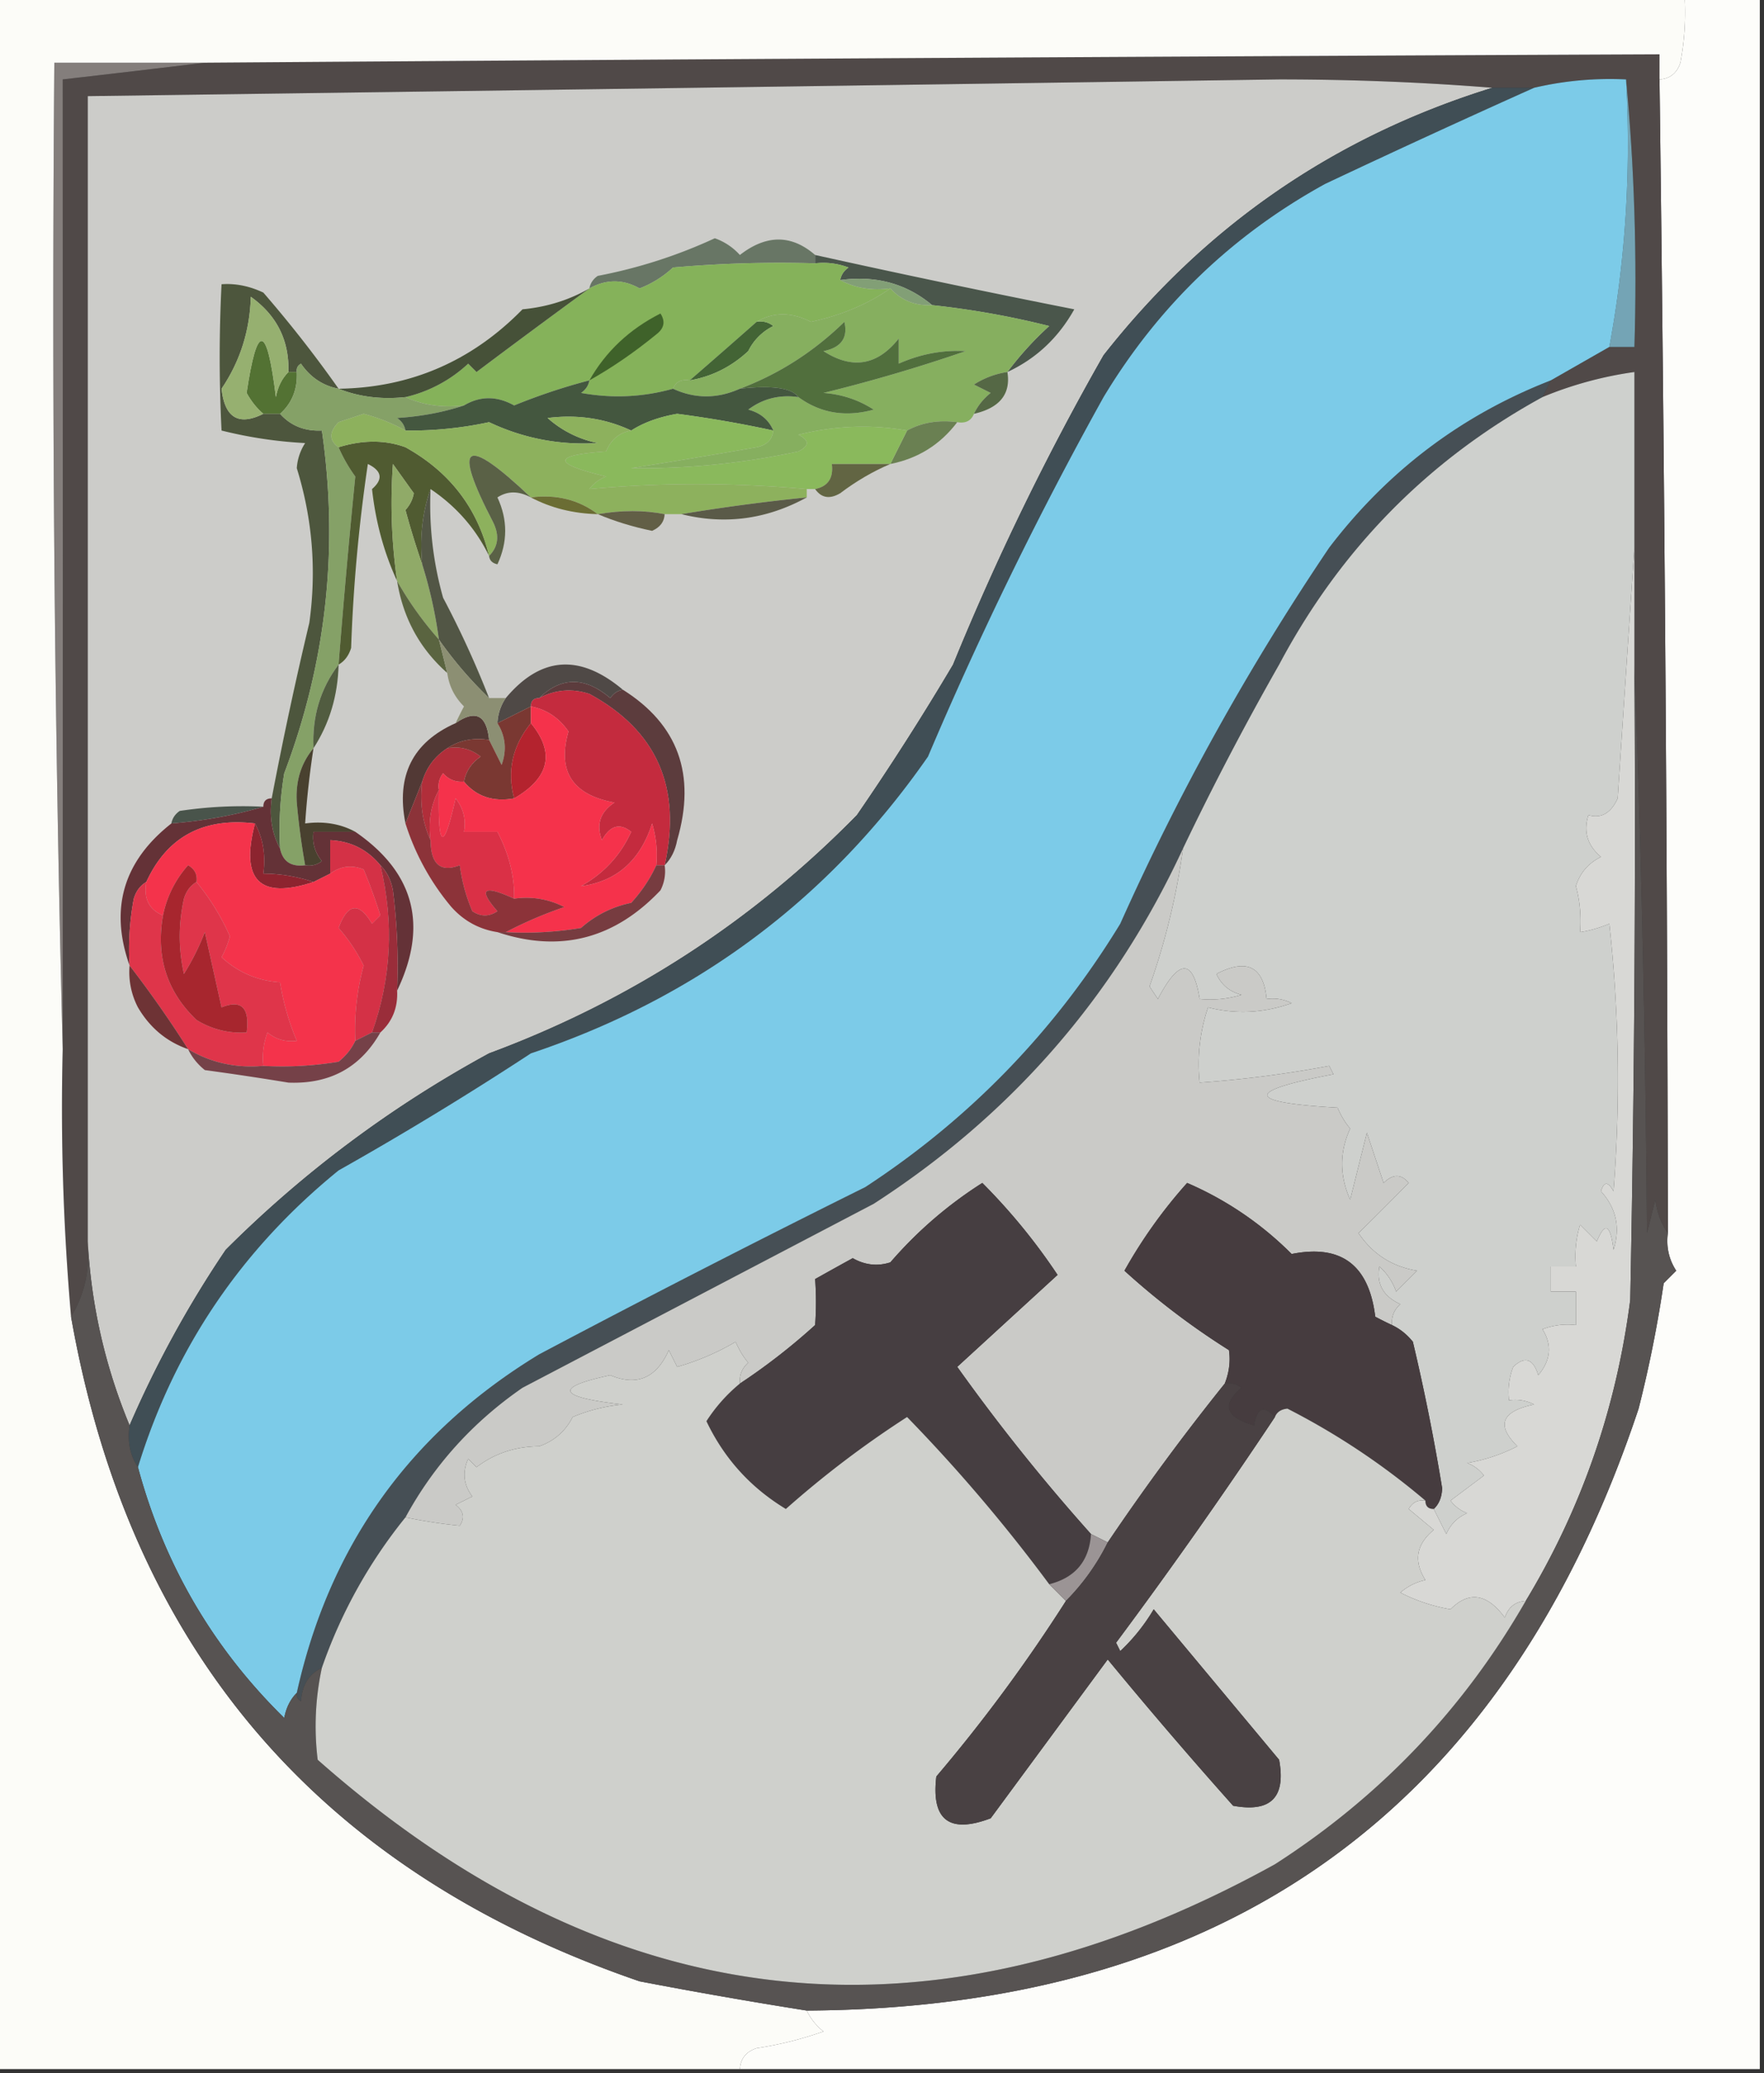 <svg xmlns="http://www.w3.org/2000/svg" width="211" height="248" style="shape-rendering:geometricPrecision;text-rendering:geometricPrecision;image-rendering:optimizeQuality;fill-rule:evenodd;clip-rule:evenodd"><rect width="100%" height="100%" fill="#333333" stroke="none"/><path style="opacity:1" fill="#fdfdfa" d="M201.5-.5h9v248h-122c.077-1.25.744-2.083 2-2.5a43.39 43.39 0 0 0 8-2c-.88-.708-1.547-1.542-2-2.5 50.445-.296 83.611-24.296 99.5-72a149.394 149.394 0 0 0 3-15l1.5-1.5c-.88-1.356-1.214-2.856-1-4.5-.07-46.002-.403-92.002-1-138 1.25-.077 2.083-.744 2.5-2 .497-2.646.664-5.313.5-8z"/><path style="opacity:1" fill="#504948" d="M198.5 9.5c.597 45.998.93 91.998 1 138-.79-1.109-1.29-2.442-1.5-4l-1 4a2297.055 2297.055 0 0 0-1.5-68v-35a44.771 44.771 0 0 0-11 3l1-2 7-4h3c.328-10.846-.006-21.513-1-32a39.705 39.705 0 0 0-11 1h-5c-8.327-.666-16.827-1-25.5-1-47.501.693-95.001 1.36-142.5 2v137c.285 3.329-.382 6.329-2 9a286.273 286.273 0 0 1-1-32c.015-38.845.015-77.511 0-116a2753.15 2753.15 0 0 0 17-2c58-.42 115.999-.753 174-1v3z"/><path style="opacity:1" fill="#ccccc9" d="M178.5 10.5c-18.84 5.835-34.34 16.502-46.5 32a315.771 315.771 0 0 0-18 37 313.583 313.583 0 0 1-11.5 18c-12.519 12.763-27.186 22.263-44 28.5-11.677 6.356-22.177 14.189-31.5 23.5a128.67 128.67 0 0 0-11.5 21c-2.935-7.073-4.602-14.406-5-22v-137c47.499-.64 94.999-1.307 142.5-2 8.673 0 17.173.334 25.5 1z"/><path style="opacity:1" fill="#687665" d="M97.5 30.5v1c-5.676-.166-11.343 0-17 .5a12.417 12.417 0 0 1-4 2.5c-1.982-1.123-3.982-1.123-6 0 .11-.617.444-1.117 1-1.5a60.029 60.029 0 0 0 14-4.5 7.291 7.291 0 0 1 3 2c3.167-2.46 6.167-2.46 9 0z"/><path style="opacity:1" fill="#4a564b" d="M97.5 31.5v-1a1358.24 1358.24 0 0 0 31 6.5c-1.902 3.405-4.569 5.905-8 7.5a39.012 39.012 0 0 1 5-5.5 101.958 101.958 0 0 0-14-2.5c-3.084-2.581-6.75-3.581-11-3 .111-.617.444-1.117 1-1.5a8.434 8.434 0 0 0-4-.5z"/><path style="opacity:1" fill="#829f76" d="M100.5 33.5c4.25-.581 7.916.419 11 3-2.014.108-3.68-.558-5-2-2.235.295-4.235-.039-6-1z"/><path style="opacity:1" fill="#74a4b5" d="M194.5 9.5c.994 10.487 1.328 21.154 1 32h-3c1.94-10.41 2.607-21.077 2-32z"/><path style="opacity:1" fill="#85b25a" d="M97.5 31.5a8.434 8.434 0 0 1 4 .5c-.556.383-.889.883-1 1.5 1.765.961 3.765 1.295 6 1-2.709 1.884-5.875 3.217-9.5 4-2.324-1.193-4.49-1.193-6.5 0a1218.56 1218.56 0 0 1-8 7c-.992-.172-1.658.162-2 1-3.612 1.011-7.279 1.178-11 .5.556-.383.89-.883 1-1.5a71.675 71.675 0 0 0-9 3c-2.068-1.153-4.068-1.153-6 0-2.56.302-4.893-.032-7-1a16.44 16.44 0 0 0 7.5-4l1 1c4.52-3.4 9.02-6.733 13.5-10 2.018-1.123 4.018-1.123 6 0a12.417 12.417 0 0 0 4-2.5c5.657-.5 11.324-.666 17-.5z"/><path style="opacity:1" fill="#4d563d" d="M40.5 46.5c-1.871-.359-3.371-1.359-4.5-3-.399.228-.565.562-.5 1h-1c.107-3.786-1.393-6.786-4.5-9-.113 4.049-1.28 7.715-3.5 11 .377 3.48 2.044 4.48 5 3h2c1.28 1.431 2.947 2.098 5 2 2.033 14.066.533 27.733-4.5 41a40.936 40.936 0 0 0-.5 9c-.961-1.765-1.295-3.765-1-6a466.29 466.29 0 0 1 4.5-21c.875-6.288.375-12.454-1.5-18.5a6.288 6.288 0 0 1 1-3 52.204 52.204 0 0 1-10-1.5 173.129 173.129 0 0 1 0-17.5c1.669-.122 3.335.212 5 1a144.71 144.71 0 0 1 9 11.5z"/><path style="opacity:1" fill="#3f622a" d="M70.5 45.5c1.957-3.454 4.79-6.12 8.5-8 .617.95.45 1.782-.5 2.5-2.602 2.132-5.268 3.965-8 5.5z"/><path style="opacity:1" fill="#465138" d="M70.5 34.5c-4.48 3.267-8.98 6.6-13.5 10l-1-1a16.44 16.44 0 0 1-7.5 4c-2.885.306-5.552-.027-8-1 8.588-.124 15.922-3.29 22-9.5 2.912-.275 5.579-1.109 8-2.5z"/><path style="opacity:1" fill="#436435" d="M90.5 38.5a2.428 2.428 0 0 1 2 .5 6.541 6.541 0 0 0-3 3c-2.027 1.88-4.36 3.046-7 3.5a1218.56 1218.56 0 0 0 8-7z"/><path style="opacity:1" fill="#537233" d="M34.5 44.5h1c.098 2.053-.569 3.72-2 5h-2c-.778-.656-1.444-1.489-2-2.5 1.259-8.445 2.425-8.278 3.5.5.232-1.237.732-2.237 1.5-3z"/><path style="opacity:1" fill="#847e7c" d="M24.5 7.5a2753.15 2753.15 0 0 1-17 2c.015 38.489.015 77.155 0 116a3481.606 3481.606 0 0 1-1-118h18z"/><path style="opacity:1" fill="#86af5f" d="M106.5 34.5c1.32 1.442 2.986 2.108 5 2 4.723.507 9.389 1.34 14 2.5a39.012 39.012 0 0 0-5 5.5 10.122 10.122 0 0 0-4 1.5l2 1c-.881.708-1.547 1.542-2 2.5-.342.838-1.008 1.172-2 1-2.235-.295-4.235.039-6 1-4.291-.752-8.624-.586-13 .5 1.333.667 1.333 1.333 0 2a89.172 89.172 0 0 1-20 2 815.46 815.46 0 0 0 15-2.5c1.213-.247 1.88-.914 2-2-.558-1.29-1.558-2.123-3-2.5 1.75-1.319 3.75-1.819 6-1.5 2.637 1.927 5.637 2.427 9 1.5-1.785-1.163-3.785-1.83-6-2a193.773 193.773 0 0 0 17-5c-2.732-.154-5.398.346-8 1.5v-3c-2.555 3.222-5.555 3.722-9 1.5 2.115-.424 2.948-1.591 2.5-3.5-3.671 3.577-7.838 6.244-12.5 8-2.704 1.214-5.37 1.214-8 0 .342-.838 1.008-1.172 2-1 2.64-.454 4.973-1.62 7-3.5a6.541 6.541 0 0 1 3-3 2.428 2.428 0 0 0-2-.5c2.01-1.193 4.176-1.193 6.5 0 3.625-.783 6.791-2.116 9.5-4z"/><path style="opacity:1" fill="#516f3d" d="M95.5 47.5c-.805-1.1-3.138-1.434-7-1 4.662-1.756 8.829-4.423 12.5-8 .448 1.909-.385 3.076-2.5 3.5 3.445 2.222 6.445 1.722 9-1.5v3c2.602-1.154 5.268-1.654 8-1.5a193.773 193.773 0 0 1-17 5c2.215.17 4.215.837 6 2-3.363.927-6.363.427-9-1.5z"/><path style="opacity:1" fill="#96b070" d="M34.5 44.5c-.768.763-1.268 1.763-1.5 3-1.075-8.778-2.241-8.945-3.5-.5.556 1.011 1.222 1.844 2 2.5-2.956 1.48-4.623.48-5-3 2.22-3.285 3.387-6.951 3.5-11 3.107 2.214 4.607 5.214 4.5 9z"/><path style="opacity:1" fill="#85a167" d="M40.5 46.5c2.448.973 5.115 1.306 8 1 2.107.968 4.44 1.302 7 1-2.469.817-5.135 1.317-8 1.5.556.383.89.883 1 1.5a22.211 22.211 0 0 0-5-2l-3 1c-1.153 1.187-1.153 2.187 0 3a18.492 18.492 0 0 0 2 3.5c-.723 7.227-1.39 14.727-2 22.5-2.18 2.881-3.18 6.214-3 10-1.497 1.79-2.164 3.956-2 6.5a85.958 85.958 0 0 0 1 7.5c-1.679.215-2.679-.452-3-2a40.936 40.936 0 0 1 .5-9c5.033-13.267 6.533-26.934 4.5-41-2.053.098-3.72-.569-5-2 1.431-1.28 2.098-2.947 2-5-.065-.438.101-.772.5-1 1.129 1.641 2.629 2.641 4.5 3z"/><path style="opacity:1" fill="#556845" d="M120.5 44.5c.423 2.624-.91 4.29-4 5 .453-.958 1.119-1.792 2-2.5l-2-1a10.122 10.122 0 0 1 4-1.5z"/><path style="opacity:1" fill="#44573f" d="M70.5 45.5c-.11.617-.444 1.117-1 1.5 3.721.678 7.388.511 11-.5 2.63 1.214 5.296 1.214 8 0 3.862-.434 6.195-.1 7 1-2.25-.319-4.25.181-6 1.5 1.442.377 2.442 1.21 3 2.5a137.95 137.95 0 0 0-11.5-2c-2.176.377-4.01 1.043-5.5 2-3.096-1.448-6.43-1.948-10-1.5a12.8 12.8 0 0 0 6 3c-4.566.274-8.9-.56-13-2.5a44.7 44.7 0 0 1-10 1c-.11-.617-.444-1.117-1-1.5 2.865-.183 5.531-.683 8-1.5 1.932-1.153 3.932-1.153 6 0a71.675 71.675 0 0 1 9-3z"/><path style="opacity:1" fill="#6a8052" d="M114.5 50.5c-2.03 2.682-4.697 4.349-8 5l2-4c1.765-.961 3.765-1.295 6-1z"/><path style="opacity:1" fill="#505b31" d="M58.5 66.5c-1.587-3.258-3.92-5.925-7-8-.977 2.787-1.31 5.787-1 9a96.689 96.689 0 0 1-2-6.5 3.943 3.943 0 0 0 1-2c-.84-1.171-1.673-2.338-2.5-3.5a65.606 65.606 0 0 0 .5 14c-1.566-3.382-2.566-7.049-3-11 1.355-1.175 1.188-2.175-.5-3a195.53 195.53 0 0 0-2 22c-.278.916-.778 1.582-1.5 2 .61-7.773 1.277-15.273 2-22.5a18.492 18.492 0 0 1-2-3.5c2.892-.892 5.559-.892 8 0 5.286 2.939 8.62 7.272 10 13z"/><path style="opacity:1" fill="#8ab95c" d="M92.5 51.5c-.12 1.086-.787 1.753-2 2-4.99.88-9.99 1.713-15 2.5a89.172 89.172 0 0 0 20-2c1.333-.667 1.333-1.333 0-2 4.376-1.086 8.709-1.252 13-.5l-2 4h-7c.215 1.679-.452 2.679-2 3h-1c-8.885-.776-17.551-.776-26 0a4.452 4.452 0 0 1 2-1.5c-6.49-1.553-6.49-2.553 0-3 .578-1.417 1.578-2.25 3-2.5 1.49-.957 3.324-1.623 5.5-2a137.95 137.95 0 0 1 11.5 2z"/><path style="opacity:1" fill="#8db15d" d="M48.5 51.5a44.7 44.7 0 0 0 10-1c4.1 1.94 8.434 2.774 13 2.5a12.8 12.8 0 0 1-6-3c3.57-.448 6.904.052 10 1.5-1.422.25-2.422 1.083-3 2.5-6.49.447-6.49 1.447 0 3a4.452 4.452 0 0 0-2 1.5c8.449-.776 17.115-.776 26 0v1a236.168 236.168 0 0 0-15 2h-2c-2.452-.486-5.118-.486-8 0-2.28-1.723-4.947-2.39-8-2-7.957-7.535-9.457-6.535-4.5 3 .765 1.566.598 2.9-.5 4-1.38-5.728-4.714-10.061-10-13-2.441-.892-5.108-.892-8 0-1.153-.813-1.153-1.813 0-3l3-1a22.211 22.211 0 0 1 5 2z"/><path style="opacity:1" fill="#626543" d="M106.5 55.5c-2.068.875-4.068 2.041-6 3.5-1.25.74-2.25.574-3-.5 1.548-.321 2.215-1.321 2-3h7z"/><path style="opacity:1" fill="#90aa68" d="M50.5 67.5a54.03 54.03 0 0 1 2 9 40.946 40.946 0 0 1-5-7 65.606 65.606 0 0 1-.5-14c.827 1.162 1.66 2.329 2.5 3.5a3.943 3.943 0 0 1-1 2 96.689 96.689 0 0 0 2 6.5z"/><path style="opacity:1" fill="#5a6146" d="M63.5 59.5c-1.467-.792-2.8-.792-4 0 1.238 2.666 1.238 5.332 0 8-.607-.124-.94-.457-1-1 1.098-1.1 1.265-2.434.5-4-4.957-9.535-3.457-10.535 4.5-3z"/><path style="opacity:1" fill="#6b6d34" d="M63.5 59.5c3.053-.39 5.72.277 8 2-2.928-.065-5.595-.732-8-2z"/><path style="opacity:1" fill="#625f46" d="M79.5 61.5c-.035.904-.535 1.57-1.5 2-2.346-.49-4.513-1.157-6.5-2 2.882-.486 5.548-.486 8 0z"/><path style="opacity:1" fill="#5a5a48" d="M96.5 59.5c-4.8 2.63-9.8 3.297-15 2a236.168 236.168 0 0 1 15-2z"/><path style="opacity:1" fill="#404e55" d="M178.5 10.5h5a1391.728 1391.728 0 0 0-25 11.5c-11.117 6.117-19.951 14.617-26.5 25.5a452.459 452.459 0 0 0-21 43c-11.83 17.017-27.662 28.851-47.5 35.5a401.516 401.516 0 0 1-23 14c-11.633 9.45-19.633 21.283-24 35.5-.951-1.419-1.284-3.085-1-5a128.67 128.67 0 0 1 11.5-21c9.323-9.311 19.823-17.144 31.5-23.5 16.814-6.237 31.481-15.737 44-28.5a313.583 313.583 0 0 0 11.5-18 315.771 315.771 0 0 1 18-37c12.16-15.498 27.66-26.165 46.5-32z"/><path style="opacity:1" fill="#5a6440" d="M47.5 69.5a40.946 40.946 0 0 0 5 7l1 4c-3.285-2.9-5.285-6.567-6-11z"/><path style="opacity:1" fill="#525645" d="M51.5 58.5a41.07 41.07 0 0 0 1.5 13 115.6 115.6 0 0 1 5.5 12 47.178 47.178 0 0 1-6-7 54.03 54.03 0 0 0-2-9c-.31-3.213.023-6.213 1-9z"/><path style="opacity:1" fill="#4f4946" d="M74.5 82.5c-.617.11-1.117.444-1.5 1-3.026-2.572-5.86-2.572-8.5 0-.667 0-1 .333-1 1l-4 2a5.728 5.728 0 0 1 1-3c4.184-4.99 8.85-5.324 14-1z"/><path style="opacity:1" fill="#515c40" d="M40.5 79.5c-.09 3.714-1.09 7.047-3 10-.18-3.786.82-7.119 3-10z"/><path style="opacity:1" fill="#523935" d="M58.5 88.5c-1.915-.284-3.581.049-5 1-1.478.948-2.478 2.28-3 4l-2 5c-1.146-5.708.854-9.708 6-12 2.372-1.648 3.706-.981 4 2z"/><path style="opacity:1" fill="#8c8f73" d="M52.5 76.5a47.178 47.178 0 0 0 6 7h2a5.728 5.728 0 0 0-1 3c.973 1.568 1.14 3.235.5 5l-1.5-3c-.294-2.981-1.628-3.648-4-2 .304-.65.637-1.317 1-2-1.13-1.122-1.797-2.456-2-4l-1-4z"/><path style="opacity:1" fill="#5c3c3d" d="M74.5 82.5c6.619 4.162 8.786 10.162 6.5 18-.232 1.237-.732 2.237-1.5 3 2.075-9.283-.925-16.116-9-20.5-2.098-.678-4.098-.51-6 .5 2.64-2.572 5.474-2.572 8.5 0 .383-.556.883-.89 1.5-1z"/><path style="opacity:1" fill="#464f55" d="m185.5 45.5-1 2c-13.643 7.477-24.143 18.144-31.5 32a346.648 346.648 0 0 0-11.5 22c-8.197 17.702-20.53 31.868-37 42.5l-42 22c-5.95 4.11-10.616 9.277-14 15.5a59.64 59.64 0 0 0-10 18c-1.545.73-2.378 2.063-2.5 4-.399-.228-.565-.562-.5-1 3.899-17.631 13.565-31.131 29-40.5a1688.706 1688.706 0 0 1 39-20c12.518-8.186 22.685-18.686 30.5-31.5a297.268 297.268 0 0 1 25-45c7.003-9.18 15.836-15.846 26.5-20z"/><path style="opacity:1" fill="#b12e3a" d="M53.5 89.5c1.478-.262 2.811.071 4 1-1.112.765-1.779 1.765-2 3-.996.086-1.83-.248-2.5-1a2.428 2.428 0 0 0-.5 2c-.961 1.765-1.295 3.765-1 6-.968-2.107-1.302-4.44-1-7 .522-1.72 1.522-3.052 3-4z"/><path style="opacity:1" fill="#7a3832" d="M63.5 84.5v2c-2.215 2.747-2.881 5.747-2 9-2.51.447-4.51-.22-6-2 .221-1.235.888-2.235 2-3-1.189-.929-2.522-1.262-4-1 1.419-.951 3.085-1.284 5-1l1.5 3c.64-1.765.473-3.432-.5-5l4-2z"/><path style="opacity:1" fill="#c42b3e" d="M79.5 103.5h-1a12.935 12.935 0 0 0-.5-5c-1.414 4.432-4.248 6.932-8.5 7.5 2.724-1.522 4.724-3.689 6-6.5-1.368-1.094-2.535-.76-3.5 1-.711-1.867-.211-3.367 1.5-4.5-5.037-.927-6.87-3.76-5.5-8.5-1.129-1.641-2.629-2.641-4.5-3 0-.667.333-1 1-1 1.902-1.01 3.902-1.178 6-.5 8.075 4.384 11.075 11.217 9 20.5z"/><path style="opacity:1" fill="#b4232e" d="M63.5 86.5c2.906 3.53 2.239 6.53-2 9-.881-3.253-.215-6.253 2-9z"/><path style="opacity:1" fill="#49544b" d="M31.5 96.5c-3.474 1.025-7.14 1.692-11 2 .11-.617.444-1.117 1-1.5a50.441 50.441 0 0 1 10-.5z"/><path style="opacity:1" fill="#49412f" d="M37.5 89.5a104.613 104.613 0 0 0-1 9c2.235-.295 4.235.039 6 1h-5c-.17 1.322.163 2.489 1 3.5a2.429 2.429 0 0 1-2 .5 85.958 85.958 0 0 1-1-7.5c-.164-2.544.503-4.71 2-6.5z"/><path style="opacity:1" fill="#da3046" d="M52.5 94.5c-.137 7.126.53 7.459 2 1 .929 1.189 1.262 2.522 1 4h4c1.395 2.693 2.061 5.359 2 8-3.687-1.69-4.354-1.19-2 1.5-1 .667-2 .667-3 0a20.438 20.438 0 0 1-1.5-5.5c-2.306.89-3.473-.11-3.5-3-.295-2.235.039-4.235 1-6z"/><path style="opacity:1" fill="#f5324b" d="M63.5 84.5c1.871.359 3.371 1.359 4.5 3-1.37 4.74.463 7.573 5.5 8.5-1.711 1.133-2.211 2.633-1.5 4.5.965-1.76 2.132-2.094 3.5-1-1.276 2.811-3.276 4.978-6 6.5 4.252-.568 7.086-3.068 8.5-7.5.493 1.634.66 3.301.5 5-.719 1.591-1.719 3.091-3 4.5a12.804 12.804 0 0 0-6 3 40.911 40.911 0 0 1-9 .5 49.585 49.585 0 0 1 7-3 9.86 9.86 0 0 0-6-1c.061-2.641-.605-5.307-2-8h-4c.262-1.478-.071-2.811-1-4-1.47 6.459-2.137 6.126-2-1a2.428 2.428 0 0 1 .5-2c.67.752 1.504 1.086 2.5 1 1.49 1.78 3.49 2.447 6 2 4.239-2.47 4.906-5.47 2-9v-2z"/><path style="opacity:1" fill="#643237" d="M32.5 95.5c-.295 2.235.039 4.235 1 6 .321 1.548 1.321 2.215 3 2a2.429 2.429 0 0 0 2-.5c-.837-1.011-1.17-2.178-1-3.5h5c7.07 4.867 8.738 11.201 5 19a72.442 72.442 0 0 0-.5-12c-.232-1.237-.732-2.237-1.5-3-1.553-1.885-3.553-2.885-6-3v4l-2 1a19.222 19.222 0 0 0-6-1c.295-2.235-.039-4.235-1-6-6.185-.74-10.518 1.594-13 7-.722.418-1.222 1.084-1.5 2a32.438 32.438 0 0 0-.5 8c-2.411-6.817-.745-12.484 5-17 3.86-.308 7.526-.975 11-2 0-.667.333-1 1-1z"/><path style="opacity:1" fill="#8c242f" d="M30.5 98.5c.961 1.765 1.295 3.765 1 6 2.065.017 4.065.35 6 1-6.446 2.126-8.78-.207-7-7z"/><path style="opacity:1" fill="#f4334b" d="M30.5 98.5c-1.78 6.793.554 9.126 7 7l2-1c1.238-.912 2.572-1.079 4-.5a66.751 66.751 0 0 1 2 5.5l-1 1c-1.564-2.636-2.897-2.469-4 .5a20.52 20.52 0 0 1 3 4.5 29.155 29.155 0 0 0-1 9c-.453.958-1.12 1.792-2 2.5a40.911 40.911 0 0 1-9 .5 8.435 8.435 0 0 1 .5-4c1.011.837 2.178 1.17 3.5 1a29.772 29.772 0 0 1-2-7c-2.68-.173-5.013-1.173-7-3a11.47 11.47 0 0 0 1-2.5 27.984 27.984 0 0 0-4-6.5c.13-.876-.203-1.543-1-2a12.799 12.799 0 0 0-3 6c-1.677-.683-2.343-2.017-2-4 2.482-5.406 6.815-7.74 13-7z"/><path style="opacity:1" fill="#ced0cd" d="M195.5 65.5a14280.43 14280.43 0 0 0-2 30c-.815 1.776-1.982 2.443-3.5 2-.624 1.965-.124 3.631 1.5 5-1.512.749-2.512 1.916-3 3.5.474 1.704.641 3.538.5 5.5 1.117-.165 2.284-.498 3.5-1a171.233 171.233 0 0 1 .5 32c-.654-1.196-1.154-1.196-1.5 0 1.839 2.027 2.339 4.36 1.5 7-.359-3.044-1.026-3.378-2-1l-2-2a12.93 12.93 0 0 0-.5 5h-3v3h3v4a8.43 8.43 0 0 0-4 .5c1.172 1.868 1.005 3.702-.5 5.5-.605-1.981-1.605-2.315-3-1a8.43 8.43 0 0 0-.5 4 4.934 4.934 0 0 1 3 .5c-3.897.807-4.563 2.474-2 5a20.64 20.64 0 0 1-6 2 4.457 4.457 0 0 1 2 1.5l-4 3a4.457 4.457 0 0 0 2 1.5c-1.167.5-2 1.333-2.5 2.5l-1.5-3c.639-.597.972-1.43 1-2.5a251.868 251.868 0 0 0-3.5-17.5c-.708-.881-1.542-1.547-2.5-2-.086-.996.248-1.829 1-2.5-2.045-.93-2.879-2.43-2.5-4.5a7.293 7.293 0 0 1 2 3l2.5-2.5c-2.98-.49-5.313-1.99-7-4.5a499.122 499.122 0 0 0 6-6c-.891-1.09-1.891-1.09-3 0l-2-6-2 8c-1.283-2.872-1.283-5.705 0-8.5a9.454 9.454 0 0 1-1.5-2.5c-11.046-.633-11.213-1.966-.5-4l-.5-1a135.266 135.266 0 0 1-15.5 2 21.127 21.127 0 0 1 1-9c3.311.853 6.644.686 10-.5a4.934 4.934 0 0 0-3-.5c-.357-3.895-2.357-4.895-6-3 .59 1.299 1.59 2.132 3 2.5a12.93 12.93 0 0 1-5 .5c-.786-4.866-2.452-4.866-5 0l-1-1.5c1.919-5.446 3.252-10.946 4-16.5a346.648 346.648 0 0 1 11.5-22c7.357-13.856 17.857-24.523 31.5-32a44.771 44.771 0 0 1 11-3v21z"/><path style="opacity:1" fill="#773c40" d="M78.5 103.5h1a4.932 4.932 0 0 1-.5 3c-5.512 5.824-12.012 7.491-19.5 5h1a40.911 40.911 0 0 0 9-.5 12.804 12.804 0 0 1 6-3c1.281-1.409 2.281-2.909 3-4.5z"/><path style="opacity:1" fill="#8c3339" d="M50.5 93.5c-.302 2.56.032 4.893 1 7 .027 2.89 1.194 3.89 3.5 3a20.438 20.438 0 0 0 1.5 5.5c1 .667 2 .667 3 0-2.354-2.69-1.687-3.19 2-1.5a9.86 9.86 0 0 1 6 1 49.585 49.585 0 0 0-7 3h-1c-2.179-.34-4.012-1.34-5.5-3a29.213 29.213 0 0 1-5.5-10l2-5z"/><path style="opacity:1" fill="#7ccbe8" d="M194.5 9.5c.607 10.923-.06 21.59-2 32l-7 4c-10.664 4.154-19.497 10.82-26.5 20a297.268 297.268 0 0 0-25 45c-7.815 12.814-17.982 23.314-30.5 31.5a1688.706 1688.706 0 0 0-39 20c-15.435 9.369-25.101 22.869-29 40.5-.768.763-1.268 1.763-1.5 3-8.543-8.386-14.376-18.386-17.5-30 4.367-14.217 12.367-26.05 24-35.5a401.516 401.516 0 0 0 23-14c19.838-6.649 35.67-18.483 47.5-35.5a452.459 452.459 0 0 1 21-43c6.549-10.883 15.383-19.383 26.5-25.5a1391.728 1391.728 0 0 1 25-11.5 39.705 39.705 0 0 1 11-1z"/><path style="opacity:1" fill="#d43146" d="M45.5 103.5c1.647 6.862 1.314 13.529-1 20l-2 1a29.155 29.155 0 0 1 1-9 20.52 20.52 0 0 0-3-4.5c1.103-2.969 2.436-3.136 4-.5l1-1a66.751 66.751 0 0 0-2-5.5c-1.428-.579-2.762-.412-4 .5v-4c2.447.115 4.447 1.115 6 3z"/><path style="opacity:1" fill="#9a2d3a" d="M45.5 103.5c.768.763 1.268 1.763 1.5 3 .499 3.986.666 7.986.5 12 .108 2.014-.558 3.68-2 5h-1c2.314-6.471 2.647-13.138 1-20z"/><path style="opacity:1" fill="#df354a" d="M17.5 105.5c-.343 1.983.323 3.317 2 4-.872 4.947.46 9.113 4 12.5a10.1 10.1 0 0 0 6 1.5c.383-2.962-.617-3.962-3-3l-2-9a29.13 29.13 0 0 1-2.5 5c-.667-3-.667-6 0-9 .278-.916.778-1.582 1.5-2a27.984 27.984 0 0 1 4 6.5 11.47 11.47 0 0 1-1 2.5c1.987 1.827 4.32 2.827 7 3a29.772 29.772 0 0 0 2 7c-1.322.17-2.489-.163-3.5-1a8.435 8.435 0 0 0-.5 4c-3.285.29-6.285-.377-9-2a131.565 131.565 0 0 0-7-10 32.438 32.438 0 0 1 .5-8c.278-.916.778-1.582 1.5-2z"/><path style="opacity:1" fill="#6e3335" d="M15.5 115.5a131.565 131.565 0 0 1 7 10c-2.57-.896-4.57-2.562-6-5a9.107 9.107 0 0 1-1-5z"/><path style="opacity:1" fill="#a7262e" d="M23.5 105.5c-.722.418-1.222 1.084-1.5 2-.667 3-.667 6 0 9a29.13 29.13 0 0 0 2.5-5l2 9c2.383-.962 3.383.038 3 3a10.1 10.1 0 0 1-6-1.5c-3.54-3.387-4.872-7.553-4-12.5a12.799 12.799 0 0 1 3-6c.797.457 1.13 1.124 1 2z"/><path style="opacity:1" fill="#754148" d="M44.5 123.5h1c-2.378 4.195-6.044 6.195-11 6a358.539 358.539 0 0 0-10-1.5c-.88-.708-1.547-1.542-2-2.5 2.715 1.623 5.715 2.29 9 2a40.911 40.911 0 0 0 9-.5c.88-.708 1.547-1.542 2-2.5l2-1z"/><path style="opacity:1" fill="#cacac7" d="M141.5 101.5c-.748 5.554-2.081 11.054-4 16.5l1 1.5c2.548-4.866 4.214-4.866 5 0a12.93 12.93 0 0 0 5-.5c-1.41-.368-2.41-1.201-3-2.5 3.643-1.895 5.643-.895 6 3a4.934 4.934 0 0 1 3 .5c-3.356 1.186-6.689 1.353-10 .5a21.127 21.127 0 0 0-1 9 135.266 135.266 0 0 0 15.5-2l.5 1c-10.713 2.034-10.546 3.367.5 4 .374.916.874 1.75 1.5 2.5-1.283 2.795-1.283 5.628 0 8.5l2-8 2 6c1.109-1.09 2.109-1.09 3 0a499.122 499.122 0 0 1-6 6c1.687 2.51 4.02 4.01 7 4.5l-2.5 2.5a7.293 7.293 0 0 0-2-3c-.379 2.07.455 3.57 2.5 4.5-.752.671-1.086 1.504-1 2.5a43.836 43.836 0 0 1-2-1c-.752-6.191-4.086-8.691-10-7.5a39.96 39.96 0 0 0-12.5-8.5 58.772 58.772 0 0 0-7.5 10.5 88.702 88.702 0 0 0 12.5 9.5c.195 1.319.028 2.653-.5 4a284.084 284.084 0 0 0-14 19l-2-1a232.566 232.566 0 0 1-16-20l12-11a71.94 71.94 0 0 0-9-11 49.618 49.618 0 0 0-11 9.5c-1.535.496-3.035.33-4.5-.5-1.49.817-2.99 1.65-4.5 2.5a37.247 37.247 0 0 1 0 5.5 74.739 74.739 0 0 1-9 7c-.086-.996.248-1.829 1-2.5a9.465 9.465 0 0 1-1.5-2.5 29.865 29.865 0 0 1-7 3l-1-2c-1.48 3.341-3.813 4.341-7 3-6.827 1.458-6.327 2.624 1.5 3.5a20.204 20.204 0 0 0-6 1.5c-.864 1.697-2.197 2.863-4 3.5-2.867.029-5.367.862-7.5 2.5l-1-1c-.72 1.612-.554 3.112.5 4.5l-2 1c.95.718 1.117 1.551.5 2.5a61.97 61.97 0 0 1-6.5-1c3.384-6.223 8.05-11.39 14-15.5l42-22c16.47-10.632 28.803-24.798 37-42.5z"/><path style="opacity:1" fill="#463e41" d="M130.5 183.5c-.212 3.212-1.879 5.212-5 6a195.46 195.46 0 0 0-17-20 119.044 119.044 0 0 0-14.5 11c-4.219-2.552-7.385-6.052-9.5-10.5a19.366 19.366 0 0 1 4-4.5 74.739 74.739 0 0 0 9-7 37.247 37.247 0 0 0 0-5.5c1.51-.85 3.01-1.683 4.5-2.5 1.465.83 2.965.996 4.5.5a49.618 49.618 0 0 1 11-9.5 71.94 71.94 0 0 1 9 11l-12 11a232.566 232.566 0 0 0 16 20z"/><path style="opacity:1" fill="#463c3f" d="M166.5 158.5c.958.453 1.792 1.119 2.5 2a251.868 251.868 0 0 1 3.5 17.5c-.028 1.07-.361 1.903-1 2.5-.667 0-1-.333-1-1a85.736 85.736 0 0 0-16.5-11c-.765.07-1.265.403-1.5 1-1.325-1.453-2.158-1.119-2.5 1-3.405-.968-3.905-2.468-1.5-4.5a2.428 2.428 0 0 0-2-.5c.528-1.347.695-2.681.5-4a88.702 88.702 0 0 1-12.5-9.5 58.772 58.772 0 0 1 7.5-10.5 39.96 39.96 0 0 1 12.5 8.5c5.914-1.191 9.248 1.309 10 7.5.683.363 1.35.696 2 1z"/><path style="opacity:1" fill="#fcfcf8" d="M-.5-.5h202a32.462 32.462 0 0 1-.5 8c-.417 1.256-1.25 1.923-2.5 2v-3c-58.001.247-116 .58-174 1h-18c-.332 39.504.001 78.837 1 118a286.273 286.273 0 0 0 1 32c7.02 39.856 29.688 66.356 68 79.5a627.911 627.911 0 0 0 20 3.5c.453.958 1.12 1.792 2 2.5a43.39 43.39 0 0 1-8 2c-1.256.417-1.923 1.25-2 2.5h-89V-.5z"/><path style="opacity:1" fill="#d8d8d5" d="M195.5 65.5v14c.167 25.336 0 50.669-.5 76-1.665 12.97-5.832 24.97-12.5 36-1.25.077-2.083.744-2.5 2-2.12-2.886-4.287-3.219-6.5-1a20.64 20.64 0 0 1-6-2 6.802 6.802 0 0 1 3-1.5c-1.435-2.267-1.102-4.267 1-6l-3-2.5c.457-.798 1.124-1.131 2-1 0 .667.333 1 1 1l1.5 3c.5-1.167 1.333-2 2.5-2.5a4.457 4.457 0 0 1-2-1.5l4-3a4.457 4.457 0 0 0-2-1.5 20.64 20.64 0 0 0 6-2c-2.563-2.526-1.897-4.193 2-5a4.934 4.934 0 0 0-3-.5 8.43 8.43 0 0 1 .5-4c1.395-1.315 2.395-.981 3 1 1.505-1.798 1.672-3.632.5-5.5a8.43 8.43 0 0 1 4-.5v-4h-3v-3h3a12.93 12.93 0 0 1 .5-5l2 2c.974-2.378 1.641-2.044 2 1 .839-2.64.339-4.973-1.5-7 .346-1.196.846-1.196 1.5 0a171.233 171.233 0 0 0-.5-32c-1.216.502-2.383.835-3.5 1 .141-1.962-.026-3.796-.5-5.5.488-1.584 1.488-2.751 3-3.5-1.624-1.369-2.124-3.035-1.5-5 1.518.443 2.685-.224 3.5-2a14280.43 14280.43 0 0 1 2-30z"/><path style="opacity:1" fill="#575352" d="M195.5 79.5a2297.055 2297.055 0 0 1 1.5 68l1-4c.21 1.558.71 2.891 1.5 4-.214 1.644.12 3.144 1 4.5l-1.5 1.5a149.394 149.394 0 0 1-3 15c-15.889 47.704-49.055 71.704-99.5 72a627.911 627.911 0 0 1-20-3.5c-38.313-13.144-60.98-39.644-68-79.5 1.618-2.671 2.285-5.671 2-9 .398 7.594 2.065 14.927 5 22-.284 1.915.049 3.581 1 5 3.124 11.614 8.957 21.614 17.5 30 .232-1.237.732-2.237 1.5-3-.065.438.101.772.5 1 .122-1.937.955-3.27 2.5-4a32.98 32.98 0 0 0-.5 11c35.163 31.082 73.33 35.249 114.5 12.5 12.593-8.092 22.593-18.592 30-31.5 6.668-11.03 10.835-23.03 12.5-36 .5-25.331.667-50.664.5-76z"/><path style="opacity:1" fill="#cfd0cc" d="M88.5 165.5a19.366 19.366 0 0 0-4 4.5c2.115 4.448 5.281 7.948 9.5 10.5a119.044 119.044 0 0 1 14.5-11 195.46 195.46 0 0 1 17 20l2 2a191.411 191.411 0 0 1-15.5 21c-.622 5.207 1.544 6.874 6.5 5l14-19a589.878 589.878 0 0 0 15 17.5c4.5.833 6.333-1 5.5-5.5l-15-18a22.755 22.755 0 0 1-4 5l-.5-1a620.192 620.192 0 0 0 19-27c.235-.597.735-.93 1.5-1a85.736 85.736 0 0 1 16.5 11c-.876-.131-1.543.202-2 1l3 2.5c-2.102 1.733-2.435 3.733-1 6a6.802 6.802 0 0 0-3 1.5 20.64 20.64 0 0 0 6 2c2.213-2.219 4.38-1.886 6.5 1 .417-1.256 1.25-1.923 2.5-2-7.407 12.908-17.407 23.408-30 31.5-41.17 22.749-79.337 18.582-114.5-12.5a32.98 32.98 0 0 1 .5-11 59.64 59.64 0 0 1 10-18 61.97 61.97 0 0 0 6.5 1c.617-.949.45-1.782-.5-2.5l2-1c-1.054-1.388-1.22-2.888-.5-4.5l1 1c2.133-1.638 4.633-2.471 7.5-2.5 1.803-.637 3.136-1.803 4-3.5a20.204 20.204 0 0 1 6-1.5c-7.827-.876-8.327-2.042-1.5-3.5 3.187 1.341 5.52.341 7-3l1 2a29.865 29.865 0 0 0 7-3c.374.916.874 1.75 1.5 2.5-.752.671-1.086 1.504-1 2.5z"/><path style="opacity:1" fill="#9b9495" d="m130.5 183.5 2 1a26.707 26.707 0 0 1-5 7l-2-2c3.121-.788 4.788-2.788 5-6z"/><path style="opacity:1" fill="#494143" d="M146.5 165.5a2.428 2.428 0 0 1 2 .5c-2.405 2.032-1.905 3.532 1.5 4.5.342-2.119 1.175-2.453 2.5-1a620.192 620.192 0 0 1-19 27l.5 1a22.755 22.755 0 0 0 4-5l15 18c.833 4.5-1 6.333-5.5 5.5a589.878 589.878 0 0 1-15-17.5l-14 19c-4.956 1.874-7.122.207-6.5-5a191.411 191.411 0 0 0 15.5-21 26.707 26.707 0 0 0 5-7 284.084 284.084 0 0 1 14-19z"/></svg>